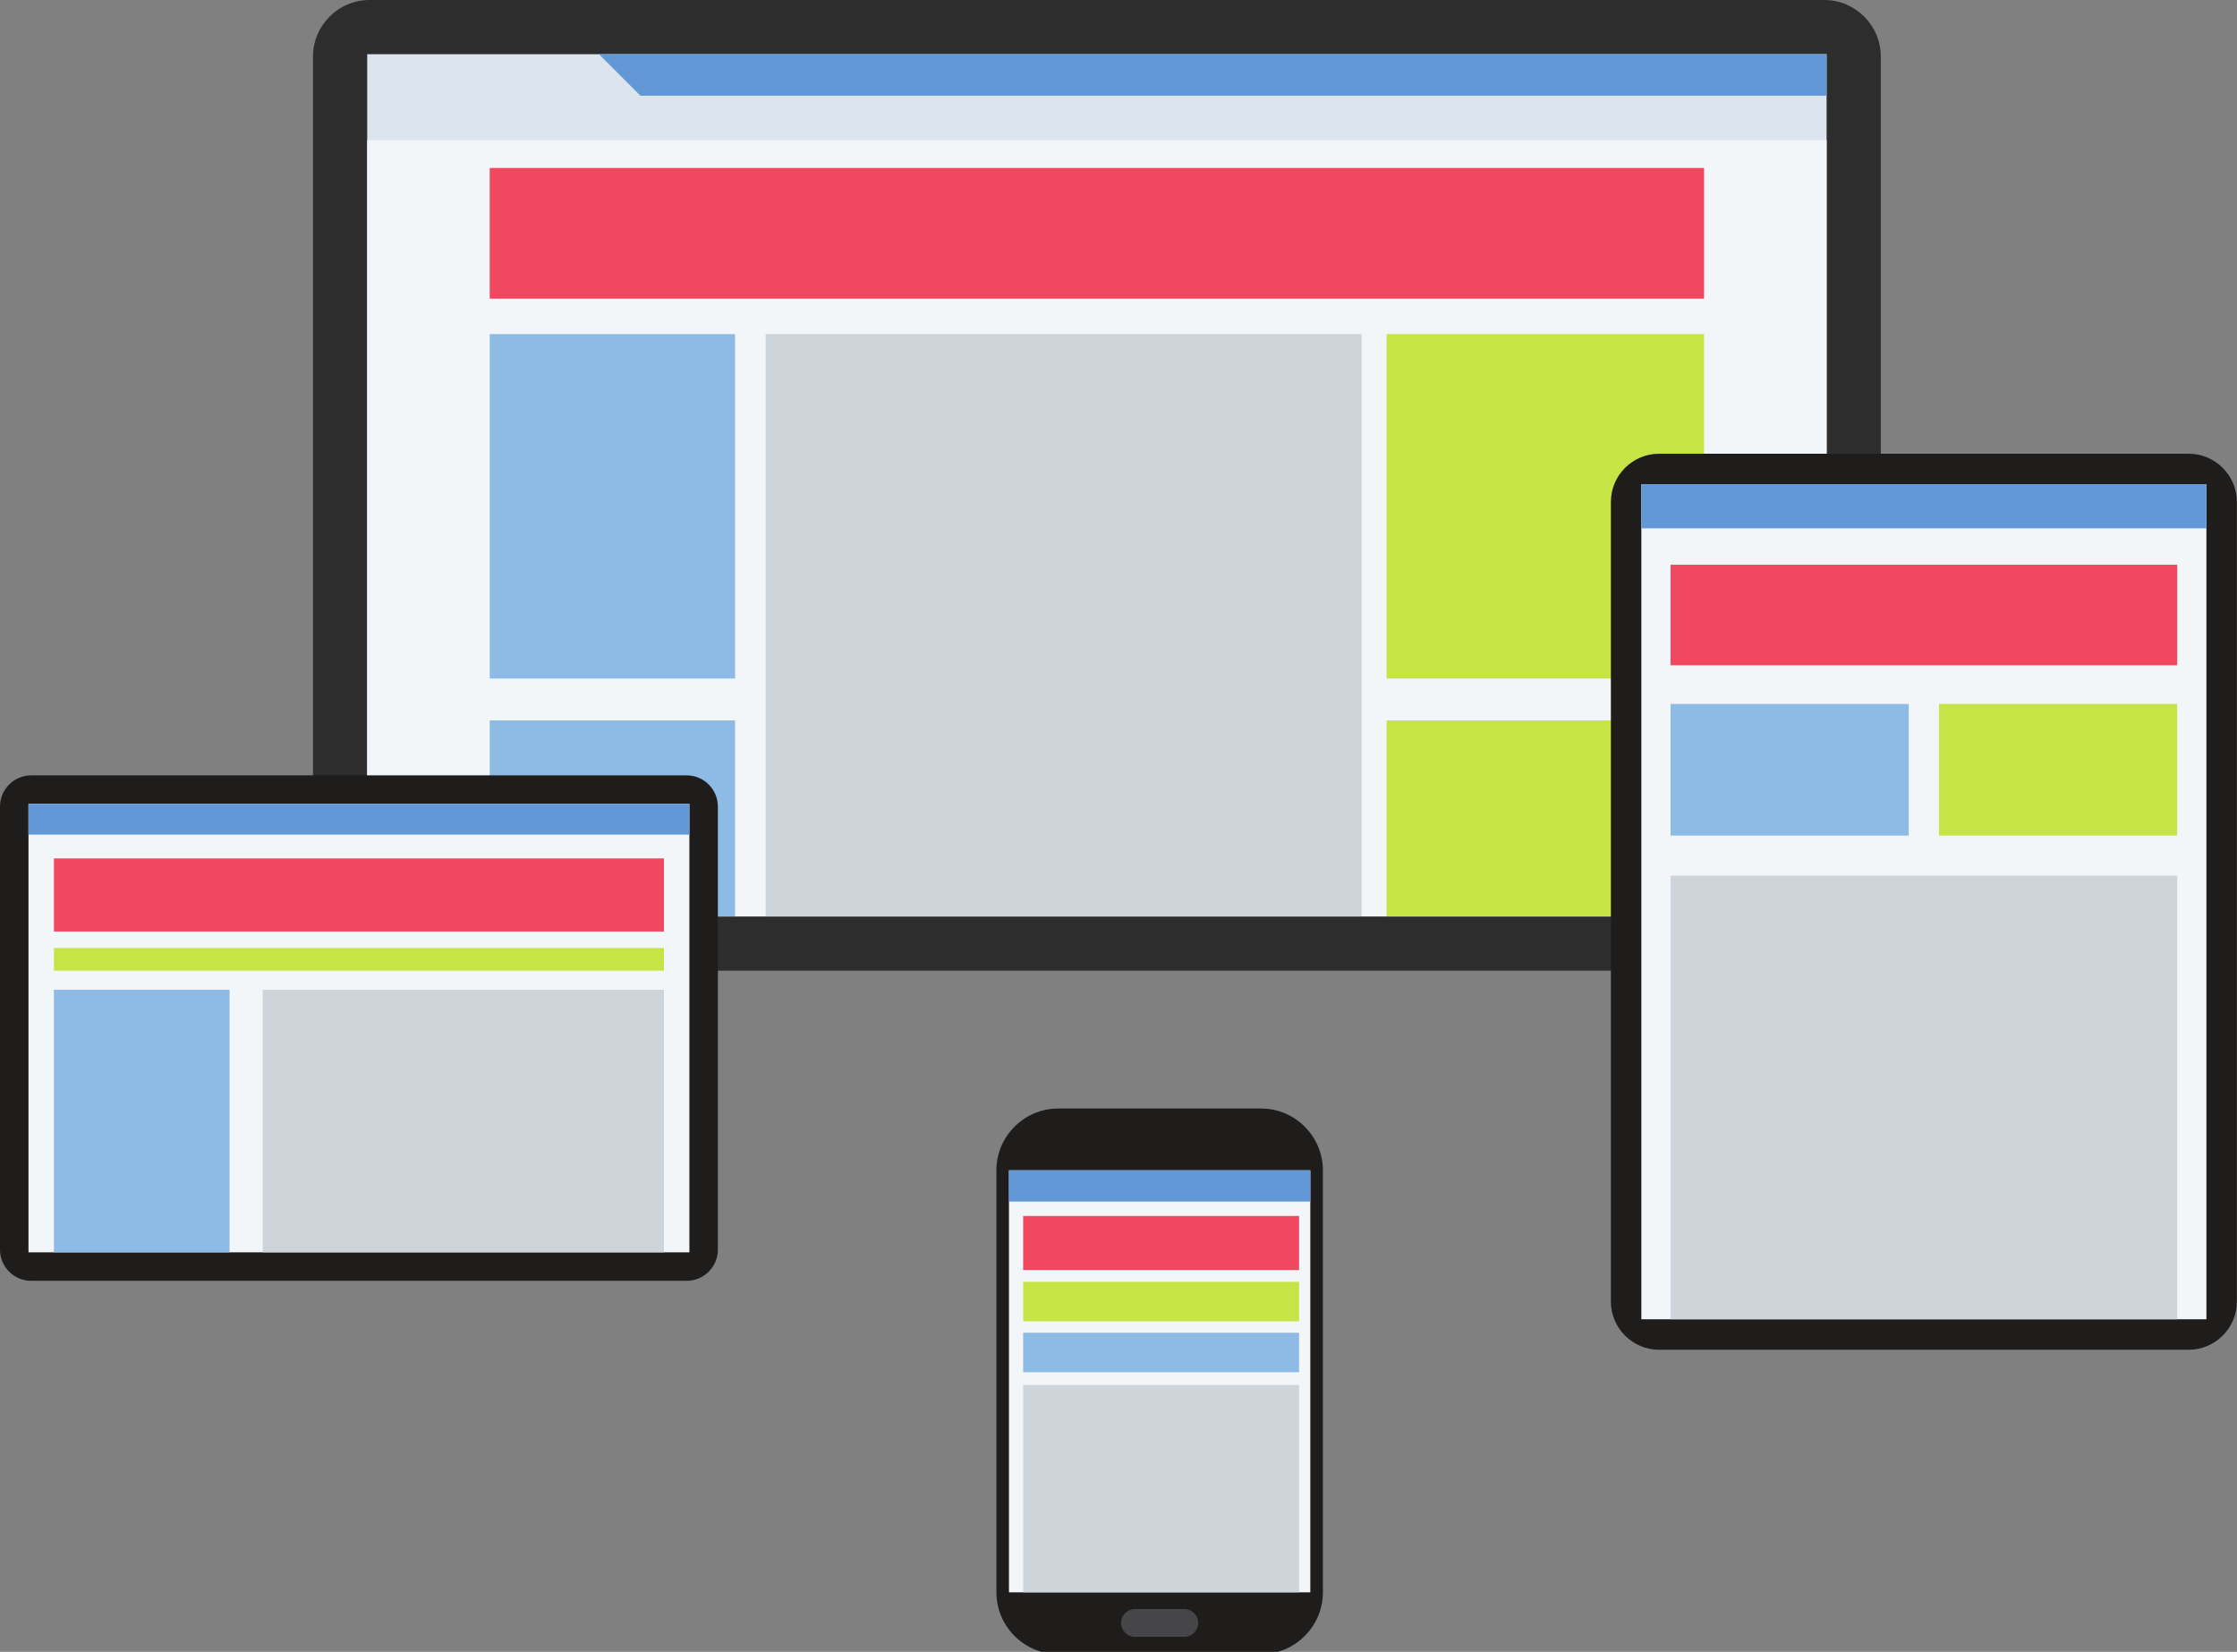 <svg width="642" height="474" viewBox="0 0 642 474" fill="none" xmlns="http://www.w3.org/2000/svg">
<rect x="0" y="0" width="642" height="474" fill="#808080" stroke="none"/>
<g clip-path="url(#clip0)">
<path fill-rule="evenodd" clip-rule="evenodd" d="M106.046 -0.003H523.556C532.475 -0.003 539.775 7.296 539.775 16.217V262.317C539.775 271.237 532.475 278.537 523.556 278.537H106.046C97.124 278.537 89.826 271.237 89.826 262.317V16.217C89.826 7.296 97.124 -0.003 106.046 -0.003Z" fill="#2E2D2D"/>
<path fill-rule="evenodd" clip-rule="evenodd" d="M105.381 262.983H524.221V15.553H105.381V262.983Z" fill="#DCE5EE"/>
<path fill-rule="evenodd" clip-rule="evenodd" d="M171.887 15.553L183.797 27.463H524.221V15.553H171.887Z" fill="#6398D7"/>
<path fill-rule="evenodd" clip-rule="evenodd" d="M105.381 262.981H524.221V40.228H105.381V262.981Z" fill="#F3F6F9"/>
<path fill-rule="evenodd" clip-rule="evenodd" d="M140.547 85.707H489.053V48.2H140.547V85.707" fill="#F1485F"/>
<path fill-rule="evenodd" clip-rule="evenodd" d="M140.547 194.709H210.964V95.865H140.547V194.709Z" fill="#8EBAE6"/>
<path fill-rule="evenodd" clip-rule="evenodd" d="M140.547 262.981H210.964V206.723H140.547V262.981Z" fill="#8EBAE6"/>
<path fill-rule="evenodd" clip-rule="evenodd" d="M397.949 194.709H489.053V95.865H397.949V194.709Z" fill="#C6E445"/>
<path fill-rule="evenodd" clip-rule="evenodd" d="M397.949 262.981H489.053V206.723H397.949V262.981Z" fill="#C6E445"/>
<path fill-rule="evenodd" clip-rule="evenodd" d="M219.716 262.981H390.788V95.864H219.716V262.981Z" fill="#CED5DA"/>
<path fill-rule="evenodd" clip-rule="evenodd" d="M476.129 130.203H628.143C635.744 130.203 641.963 136.42 641.963 144.02V373.499C641.963 381.1 635.744 387.319 628.143 387.319H476.129C468.528 387.319 462.311 381.1 462.311 373.499V144.02C462.311 136.42 468.528 130.203 476.129 130.203Z" fill="#1E1D1C"/>
<path fill-rule="evenodd" clip-rule="evenodd" d="M471.052 378.576H633.22V138.944H471.052V378.576Z" fill="#F3F6F9"/>
<path fill-rule="evenodd" clip-rule="evenodd" d="M303.695 318.093H361.917C371.672 318.093 379.656 326.076 379.656 335.831V456.931C379.656 466.688 371.672 474.669 361.917 474.669H303.695C293.939 474.669 285.957 466.688 285.957 456.931V335.831C285.957 326.076 293.939 318.093 303.695 318.093Z" fill="#1E1D1C"/>
<path fill-rule="evenodd" clip-rule="evenodd" d="M8.933 222.499H197.087C202.001 222.499 206.021 226.519 206.021 231.435V358.605C206.021 363.52 202.001 367.539 197.087 367.539H8.933C4.02 367.539 0 363.52 0 358.605V231.435C0 226.519 4.02 222.499 8.933 222.499Z" fill="#1E1D1C"/>
<path fill-rule="evenodd" clip-rule="evenodd" d="M8.174 359.365H197.847V230.675H8.174V359.365" fill="#F3F6F9"/>
<path fill-rule="evenodd" clip-rule="evenodd" d="M471.052 151.613H633.22V138.944H471.052V151.613Z" fill="#6398D7"/>
<path fill-rule="evenodd" clip-rule="evenodd" d="M479.436 190.905H624.839V162.053H479.436V190.905Z" fill="#F1485F"/>
<path fill-rule="evenodd" clip-rule="evenodd" d="M479.436 239.781H547.792V202.013H479.436V239.781" fill="#8EBAE6"/>
<path fill-rule="evenodd" clip-rule="evenodd" d="M556.481 239.781H624.839V202.013H556.481V239.781Z" fill="#C6E445"/>
<path fill-rule="evenodd" clip-rule="evenodd" d="M479.436 378.576H624.839V251.269H479.436V378.576" fill="#CED5DA"/>
<path fill-rule="evenodd" clip-rule="evenodd" d="M8.174 239.501H197.847V230.675H8.174V239.501Z" fill="#6398D7"/>
<path fill-rule="evenodd" clip-rule="evenodd" d="M15.473 267.307H190.548V246.333H15.473V267.307Z" fill="#F1485F"/>
<path fill-rule="evenodd" clip-rule="evenodd" d="M15.471 359.365H65.883V284.012H15.471V359.365" fill="#8EBAE6"/>
<path fill-rule="evenodd" clip-rule="evenodd" d="M75.376 359.365H190.548V284.012H75.376V359.365" fill="#CED5DA"/>
<path fill-rule="evenodd" clip-rule="evenodd" d="M15.473 278.537H190.548V272.053H15.473V278.537Z" fill="#C6E445"/>
<path fill-rule="evenodd" clip-rule="evenodd" d="M289.564 456.931H376.048V335.831H289.564V456.931Z" fill="#F3F6F9"/>
<path fill-rule="evenodd" clip-rule="evenodd" d="M289.564 344.803H376.048V335.833H289.564V344.803Z" fill="#6398D7"/>
<path fill-rule="evenodd" clip-rule="evenodd" d="M293.639 364.447H372.824V348.929H293.639V364.447" fill="#F1485F"/>
<path fill-rule="evenodd" clip-rule="evenodd" d="M293.639 379.16H372.824V367.817H293.639V379.16Z" fill="#C6E445"/>
<path fill-rule="evenodd" clip-rule="evenodd" d="M293.639 393.775H372.824V382.435H293.639V393.775Z" fill="#8EBAE6"/>
<path fill-rule="evenodd" clip-rule="evenodd" d="M293.639 456.931H372.824V397.429H293.639V456.931Z" fill="#CED5DA"/>
<path fill-rule="evenodd" clip-rule="evenodd" d="M325.723 461.729H339.889C342.084 461.729 343.873 463.523 343.873 465.716V465.717C343.873 467.908 342.084 469.701 339.889 469.701H325.723C323.529 469.701 321.737 467.908 321.737 465.717V465.716C321.737 463.523 323.529 461.729 325.723 461.729Z" fill="#464648"/>
</g>
<defs>
<clipPath id="clip0">
<rect width="641.96" height="596.52" fill="white"/>
</clipPath>
</defs>
</svg>
